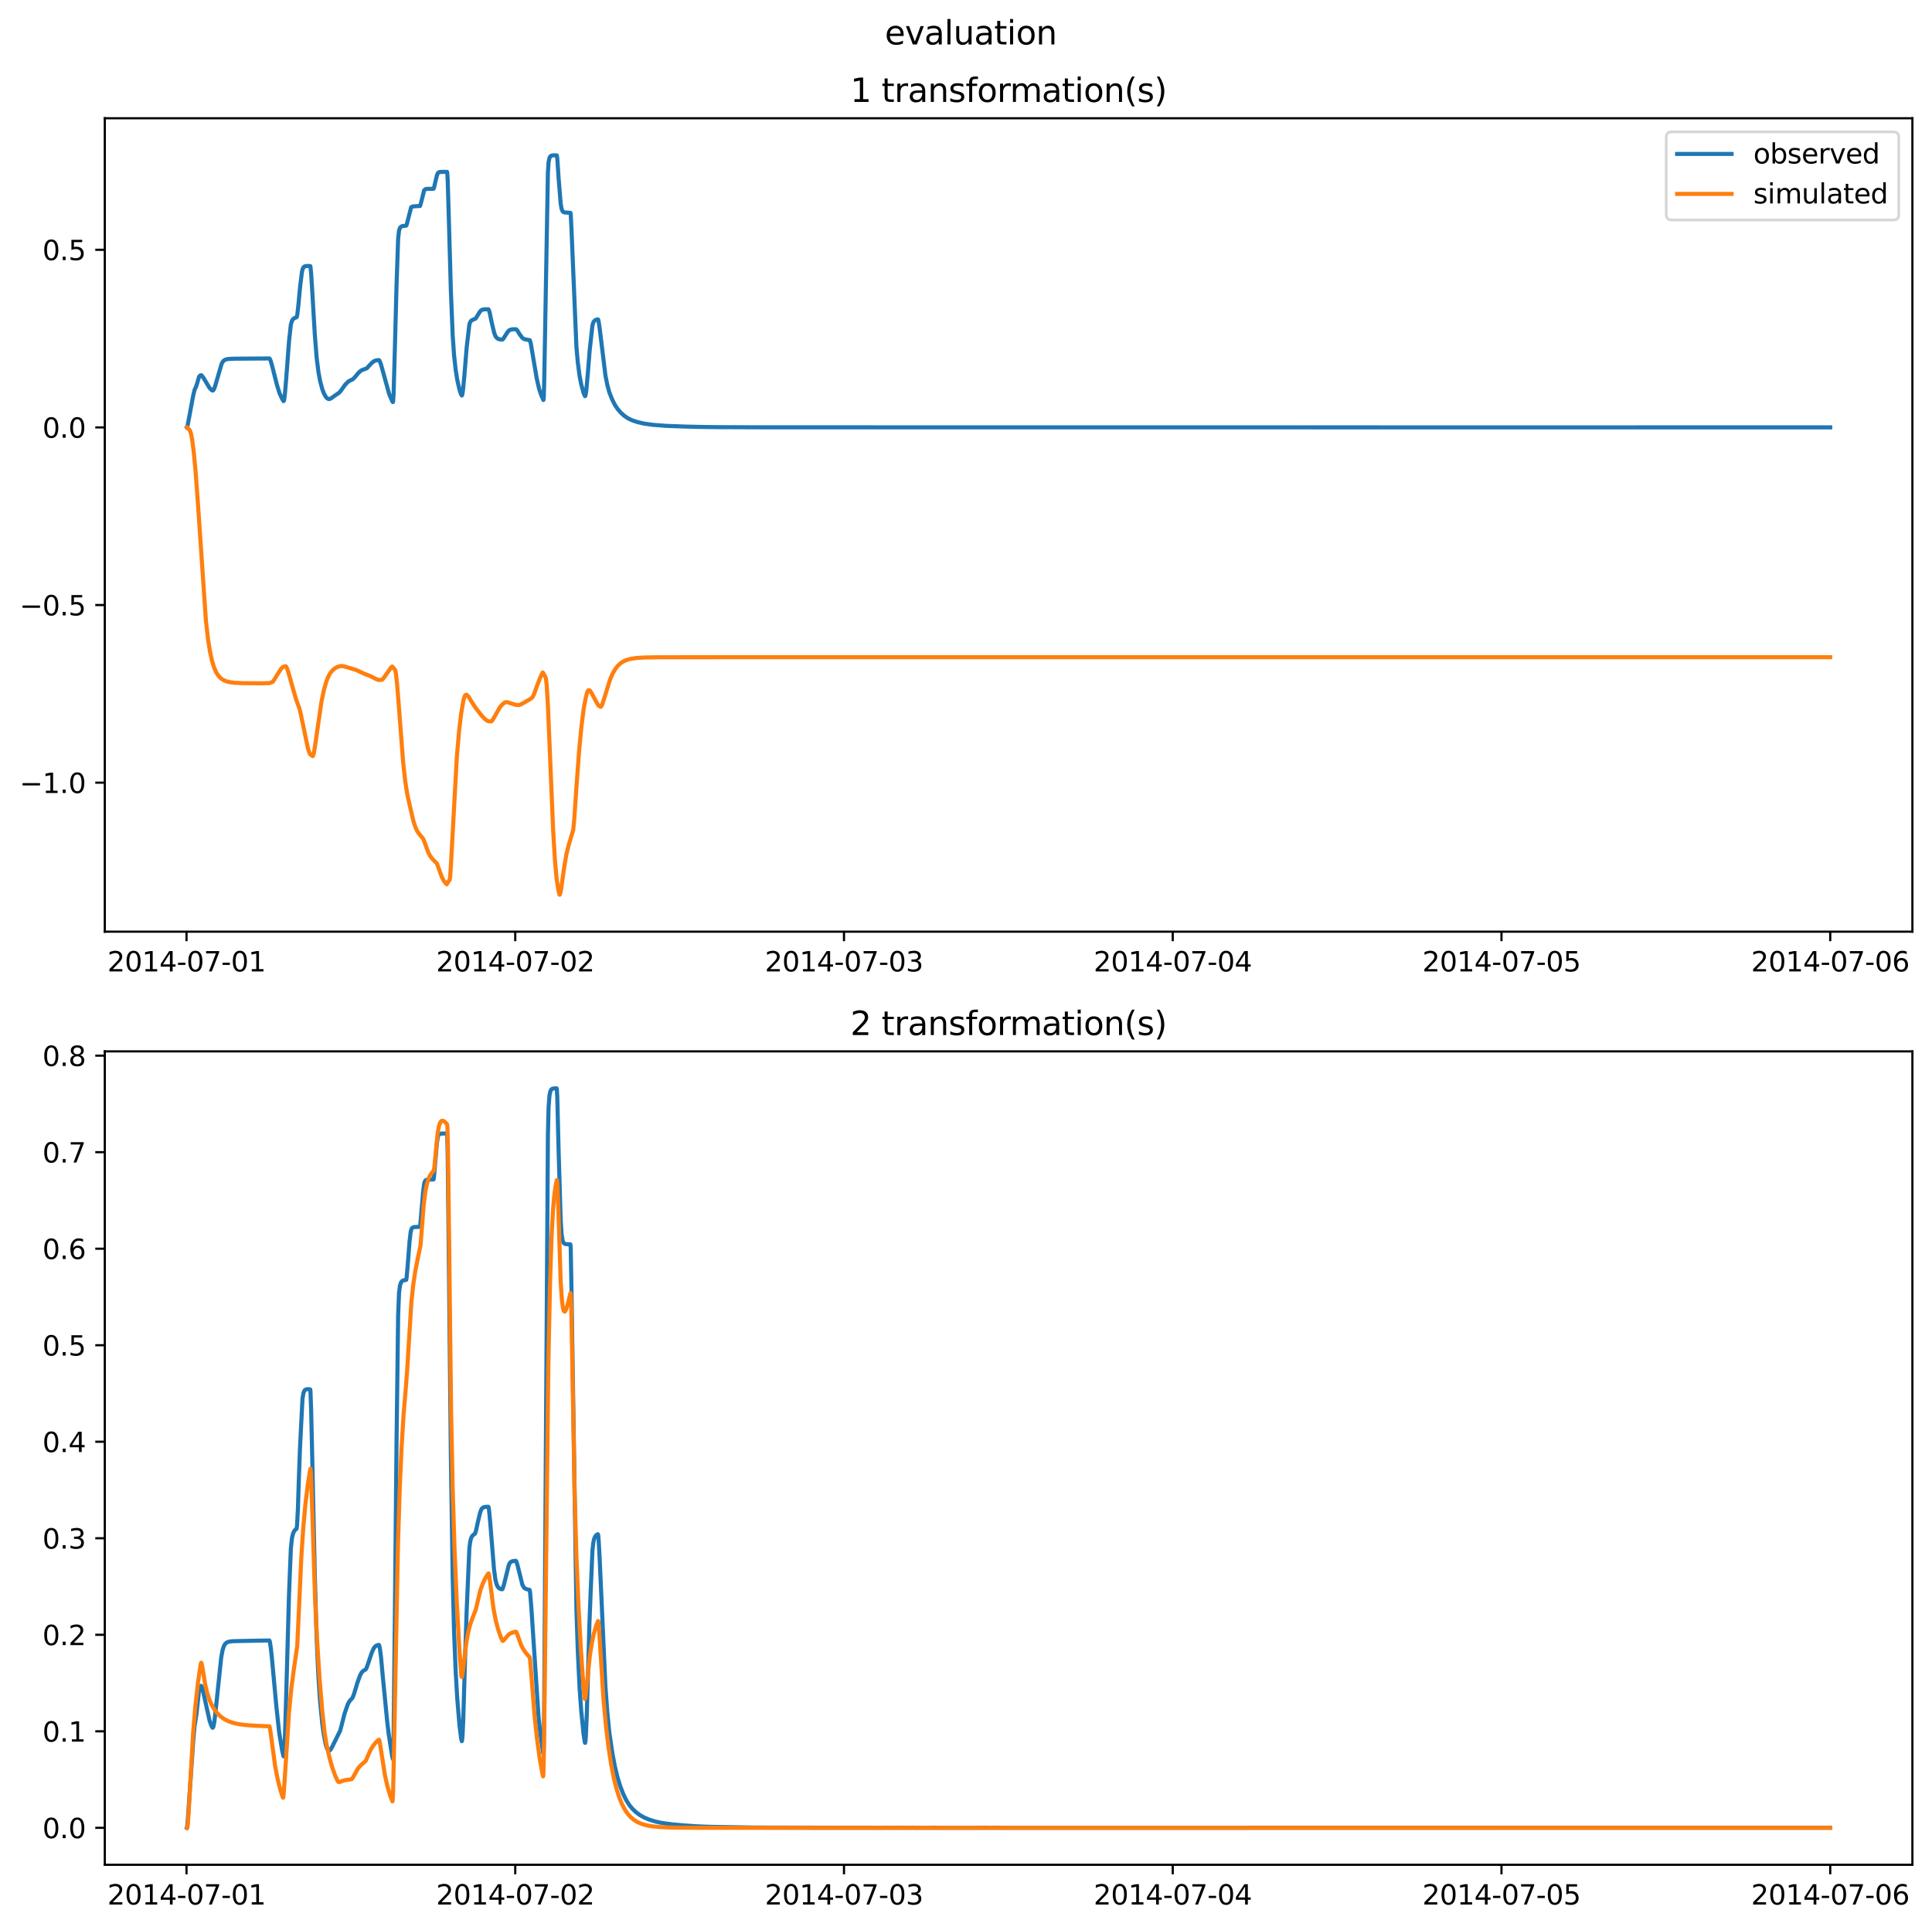 <?xml version="1.0" encoding="utf-8" standalone="no"?>
<!DOCTYPE svg PUBLIC "-//W3C//DTD SVG 1.1//EN"
  "http://www.w3.org/Graphics/SVG/1.1/DTD/svg11.dtd">
<svg xmlns:xlink="http://www.w3.org/1999/xlink" width="709.436pt" height="708.798pt" viewBox="0 0 709.436 708.798" xmlns="http://www.w3.org/2000/svg" version="1.1">
 <defs>
  <style type="text/css">*{stroke-linejoin: round; stroke-linecap: butt}</style>
 </defs>
 <g id="figure_1">
  <g id="patch_1">
   <path d="M 0 708.798 
L 709.436 708.798 
L 709.436 0 
L 0 0 
z
" style="fill: #ffffff"/>
  </g>
  <g id="axes_1">
   <g id="patch_2">
    <path d="M 38.483 342.2 
L 702.236 342.2 
L 702.236 43.44 
L 38.483 43.44 
z
" style="fill: #ffffff"/>
   </g>
   <g id="matplotlib.axis_1">
    <g id="xtick_1">
     <g id="line2d_1">
      <defs>
       <path id="m011ebd936c" d="M 0 0 
L 0 3.5 
" style="stroke: #000000; stroke-width: 0.8"/>
      </defs>
      <g>
       <use xlink:href="#m011ebd936c" x="68.486" y="342.2" style="stroke: #000000; stroke-width: 0.8"/>
      </g>
     </g>
     <g id="text_1">
      <!-- 2014-07-01 -->
      <g transform="translate(39.428 356.798) scale(0.1 -0.1)">
       <defs>
        <path id="DejaVuSans-32" d="M 1228 531 
L 3431 531 
L 3431 0 
L 469 0 
L 469 531 
Q 828 903 1448 1529 
Q 2069 2156 2228 2338 
Q 2531 2678 2651 2914 
Q 2772 3150 2772 3378 
Q 2772 3750 2511 3984 
Q 2250 4219 1831 4219 
Q 1534 4219 1204 4116 
Q 875 4013 500 3803 
L 500 4441 
Q 881 4594 1212 4672 
Q 1544 4750 1819 4750 
Q 2544 4750 2975 4387 
Q 3406 4025 3406 3419 
Q 3406 3131 3298 2873 
Q 3191 2616 2906 2266 
Q 2828 2175 2409 1742 
Q 1991 1309 1228 531 
z
" transform="scale(0.016)"/>
        <path id="DejaVuSans-30" d="M 2034 4250 
Q 1547 4250 1301 3770 
Q 1056 3291 1056 2328 
Q 1056 1369 1301 889 
Q 1547 409 2034 409 
Q 2525 409 2770 889 
Q 3016 1369 3016 2328 
Q 3016 3291 2770 3770 
Q 2525 4250 2034 4250 
z
M 2034 4750 
Q 2819 4750 3233 4129 
Q 3647 3509 3647 2328 
Q 3647 1150 3233 529 
Q 2819 -91 2034 -91 
Q 1250 -91 836 529 
Q 422 1150 422 2328 
Q 422 3509 836 4129 
Q 1250 4750 2034 4750 
z
" transform="scale(0.016)"/>
        <path id="DejaVuSans-31" d="M 794 531 
L 1825 531 
L 1825 4091 
L 703 3866 
L 703 4441 
L 1819 4666 
L 2450 4666 
L 2450 531 
L 3481 531 
L 3481 0 
L 794 0 
L 794 531 
z
" transform="scale(0.016)"/>
        <path id="DejaVuSans-34" d="M 2419 4116 
L 825 1625 
L 2419 1625 
L 2419 4116 
z
M 2253 4666 
L 3047 4666 
L 3047 1625 
L 3713 1625 
L 3713 1100 
L 3047 1100 
L 3047 0 
L 2419 0 
L 2419 1100 
L 313 1100 
L 313 1709 
L 2253 4666 
z
" transform="scale(0.016)"/>
        <path id="DejaVuSans-2d" d="M 313 2009 
L 1997 2009 
L 1997 1497 
L 313 1497 
L 313 2009 
z
" transform="scale(0.016)"/>
        <path id="DejaVuSans-37" d="M 525 4666 
L 3525 4666 
L 3525 4397 
L 1831 0 
L 1172 0 
L 2766 4134 
L 525 4134 
L 525 4666 
z
" transform="scale(0.016)"/>
       </defs>
       <use xlink:href="#DejaVuSans-32"/>
       <use xlink:href="#DejaVuSans-30" x="63.623"/>
       <use xlink:href="#DejaVuSans-31" x="127.246"/>
       <use xlink:href="#DejaVuSans-34" x="190.869"/>
       <use xlink:href="#DejaVuSans-2d" x="254.492"/>
       <use xlink:href="#DejaVuSans-30" x="290.576"/>
       <use xlink:href="#DejaVuSans-37" x="354.199"/>
       <use xlink:href="#DejaVuSans-2d" x="417.822"/>
       <use xlink:href="#DejaVuSans-30" x="453.906"/>
       <use xlink:href="#DejaVuSans-31" x="517.529"/>
      </g>
     </g>
    </g>
    <g id="xtick_2">
     <g id="line2d_2">
      <g>
       <use xlink:href="#m011ebd936c" x="189.202" y="342.2" style="stroke: #000000; stroke-width: 0.8"/>
      </g>
     </g>
     <g id="text_2">
      <!-- 2014-07-02 -->
      <g transform="translate(160.144 356.798) scale(0.1 -0.1)">
       <use xlink:href="#DejaVuSans-32"/>
       <use xlink:href="#DejaVuSans-30" x="63.623"/>
       <use xlink:href="#DejaVuSans-31" x="127.246"/>
       <use xlink:href="#DejaVuSans-34" x="190.869"/>
       <use xlink:href="#DejaVuSans-2d" x="254.492"/>
       <use xlink:href="#DejaVuSans-30" x="290.576"/>
       <use xlink:href="#DejaVuSans-37" x="354.199"/>
       <use xlink:href="#DejaVuSans-2d" x="417.822"/>
       <use xlink:href="#DejaVuSans-30" x="453.906"/>
       <use xlink:href="#DejaVuSans-32" x="517.529"/>
      </g>
     </g>
    </g>
    <g id="xtick_3">
     <g id="line2d_3">
      <g>
       <use xlink:href="#m011ebd936c" x="309.918" y="342.2" style="stroke: #000000; stroke-width: 0.8"/>
      </g>
     </g>
     <g id="text_3">
      <!-- 2014-07-03 -->
      <g transform="translate(280.86 356.798) scale(0.1 -0.1)">
       <defs>
        <path id="DejaVuSans-33" d="M 2597 2516 
Q 3050 2419 3304 2112 
Q 3559 1806 3559 1356 
Q 3559 666 3084 287 
Q 2609 -91 1734 -91 
Q 1441 -91 1130 -33 
Q 819 25 488 141 
L 488 750 
Q 750 597 1062 519 
Q 1375 441 1716 441 
Q 2309 441 2620 675 
Q 2931 909 2931 1356 
Q 2931 1769 2642 2001 
Q 2353 2234 1838 2234 
L 1294 2234 
L 1294 2753 
L 1863 2753 
Q 2328 2753 2575 2939 
Q 2822 3125 2822 3475 
Q 2822 3834 2567 4026 
Q 2313 4219 1838 4219 
Q 1578 4219 1281 4162 
Q 984 4106 628 3988 
L 628 4550 
Q 988 4650 1302 4700 
Q 1616 4750 1894 4750 
Q 2613 4750 3031 4423 
Q 3450 4097 3450 3541 
Q 3450 3153 3228 2886 
Q 3006 2619 2597 2516 
z
" transform="scale(0.016)"/>
       </defs>
       <use xlink:href="#DejaVuSans-32"/>
       <use xlink:href="#DejaVuSans-30" x="63.623"/>
       <use xlink:href="#DejaVuSans-31" x="127.246"/>
       <use xlink:href="#DejaVuSans-34" x="190.869"/>
       <use xlink:href="#DejaVuSans-2d" x="254.492"/>
       <use xlink:href="#DejaVuSans-30" x="290.576"/>
       <use xlink:href="#DejaVuSans-37" x="354.199"/>
       <use xlink:href="#DejaVuSans-2d" x="417.822"/>
       <use xlink:href="#DejaVuSans-30" x="453.906"/>
       <use xlink:href="#DejaVuSans-33" x="517.529"/>
      </g>
     </g>
    </g>
    <g id="xtick_4">
     <g id="line2d_4">
      <g>
       <use xlink:href="#m011ebd936c" x="430.634" y="342.2" style="stroke: #000000; stroke-width: 0.8"/>
      </g>
     </g>
     <g id="text_4">
      <!-- 2014-07-04 -->
      <g transform="translate(401.576 356.798) scale(0.1 -0.1)">
       <use xlink:href="#DejaVuSans-32"/>
       <use xlink:href="#DejaVuSans-30" x="63.623"/>
       <use xlink:href="#DejaVuSans-31" x="127.246"/>
       <use xlink:href="#DejaVuSans-34" x="190.869"/>
       <use xlink:href="#DejaVuSans-2d" x="254.492"/>
       <use xlink:href="#DejaVuSans-30" x="290.576"/>
       <use xlink:href="#DejaVuSans-37" x="354.199"/>
       <use xlink:href="#DejaVuSans-2d" x="417.822"/>
       <use xlink:href="#DejaVuSans-30" x="453.906"/>
       <use xlink:href="#DejaVuSans-34" x="517.529"/>
      </g>
     </g>
    </g>
    <g id="xtick_5">
     <g id="line2d_5">
      <g>
       <use xlink:href="#m011ebd936c" x="551.35" y="342.2" style="stroke: #000000; stroke-width: 0.8"/>
      </g>
     </g>
     <g id="text_5">
      <!-- 2014-07-05 -->
      <g transform="translate(522.292 356.798) scale(0.1 -0.1)">
       <defs>
        <path id="DejaVuSans-35" d="M 691 4666 
L 3169 4666 
L 3169 4134 
L 1269 4134 
L 1269 2991 
Q 1406 3038 1543 3061 
Q 1681 3084 1819 3084 
Q 2600 3084 3056 2656 
Q 3513 2228 3513 1497 
Q 3513 744 3044 326 
Q 2575 -91 1722 -91 
Q 1428 -91 1123 -41 
Q 819 9 494 109 
L 494 744 
Q 775 591 1075 516 
Q 1375 441 1709 441 
Q 2250 441 2565 725 
Q 2881 1009 2881 1497 
Q 2881 1984 2565 2268 
Q 2250 2553 1709 2553 
Q 1456 2553 1204 2497 
Q 953 2441 691 2322 
L 691 4666 
z
" transform="scale(0.016)"/>
       </defs>
       <use xlink:href="#DejaVuSans-32"/>
       <use xlink:href="#DejaVuSans-30" x="63.623"/>
       <use xlink:href="#DejaVuSans-31" x="127.246"/>
       <use xlink:href="#DejaVuSans-34" x="190.869"/>
       <use xlink:href="#DejaVuSans-2d" x="254.492"/>
       <use xlink:href="#DejaVuSans-30" x="290.576"/>
       <use xlink:href="#DejaVuSans-37" x="354.199"/>
       <use xlink:href="#DejaVuSans-2d" x="417.822"/>
       <use xlink:href="#DejaVuSans-30" x="453.906"/>
       <use xlink:href="#DejaVuSans-35" x="517.529"/>
      </g>
     </g>
    </g>
    <g id="xtick_6">
     <g id="line2d_6">
      <g>
       <use xlink:href="#m011ebd936c" x="672.066" y="342.2" style="stroke: #000000; stroke-width: 0.8"/>
      </g>
     </g>
     <g id="text_6">
      <!-- 2014-07-06 -->
      <g transform="translate(643.008 356.798) scale(0.1 -0.1)">
       <defs>
        <path id="DejaVuSans-36" d="M 2113 2584 
Q 1688 2584 1439 2293 
Q 1191 2003 1191 1497 
Q 1191 994 1439 701 
Q 1688 409 2113 409 
Q 2538 409 2786 701 
Q 3034 994 3034 1497 
Q 3034 2003 2786 2293 
Q 2538 2584 2113 2584 
z
M 3366 4563 
L 3366 3988 
Q 3128 4100 2886 4159 
Q 2644 4219 2406 4219 
Q 1781 4219 1451 3797 
Q 1122 3375 1075 2522 
Q 1259 2794 1537 2939 
Q 1816 3084 2150 3084 
Q 2853 3084 3261 2657 
Q 3669 2231 3669 1497 
Q 3669 778 3244 343 
Q 2819 -91 2113 -91 
Q 1303 -91 875 529 
Q 447 1150 447 2328 
Q 447 3434 972 4092 
Q 1497 4750 2381 4750 
Q 2619 4750 2861 4703 
Q 3103 4656 3366 4563 
z
" transform="scale(0.016)"/>
       </defs>
       <use xlink:href="#DejaVuSans-32"/>
       <use xlink:href="#DejaVuSans-30" x="63.623"/>
       <use xlink:href="#DejaVuSans-31" x="127.246"/>
       <use xlink:href="#DejaVuSans-34" x="190.869"/>
       <use xlink:href="#DejaVuSans-2d" x="254.492"/>
       <use xlink:href="#DejaVuSans-30" x="290.576"/>
       <use xlink:href="#DejaVuSans-37" x="354.199"/>
       <use xlink:href="#DejaVuSans-2d" x="417.822"/>
       <use xlink:href="#DejaVuSans-30" x="453.906"/>
       <use xlink:href="#DejaVuSans-36" x="517.529"/>
      </g>
     </g>
    </g>
   </g>
   <g id="matplotlib.axis_2">
    <g id="ytick_1">
     <g id="line2d_7">
      <defs>
       <path id="m3e6a4c6fbb" d="M 0 0 
L -3.5 0 
" style="stroke: #000000; stroke-width: 0.8"/>
      </defs>
      <g>
       <use xlink:href="#m3e6a4c6fbb" x="38.483" y="287.467" style="stroke: #000000; stroke-width: 0.8"/>
      </g>
     </g>
     <g id="text_7">
      <!-- −1.0 -->
      <g transform="translate(7.2 291.266) scale(0.1 -0.1)">
       <defs>
        <path id="DejaVuSans-2212" d="M 678 2272 
L 4684 2272 
L 4684 1741 
L 678 1741 
L 678 2272 
z
" transform="scale(0.016)"/>
        <path id="DejaVuSans-2e" d="M 684 794 
L 1344 794 
L 1344 0 
L 684 0 
L 684 794 
z
" transform="scale(0.016)"/>
       </defs>
       <use xlink:href="#DejaVuSans-2212"/>
       <use xlink:href="#DejaVuSans-31" x="83.789"/>
       <use xlink:href="#DejaVuSans-2e" x="147.412"/>
       <use xlink:href="#DejaVuSans-30" x="179.199"/>
      </g>
     </g>
    </g>
    <g id="ytick_2">
     <g id="line2d_8">
      <g>
       <use xlink:href="#m3e6a4c6fbb" x="38.483" y="222.226" style="stroke: #000000; stroke-width: 0.8"/>
      </g>
     </g>
     <g id="text_8">
      <!-- −0.5 -->
      <g transform="translate(7.2 226.025) scale(0.1 -0.1)">
       <use xlink:href="#DejaVuSans-2212"/>
       <use xlink:href="#DejaVuSans-30" x="83.789"/>
       <use xlink:href="#DejaVuSans-2e" x="147.412"/>
       <use xlink:href="#DejaVuSans-35" x="179.199"/>
      </g>
     </g>
    </g>
    <g id="ytick_3">
     <g id="line2d_9">
      <g>
       <use xlink:href="#m3e6a4c6fbb" x="38.483" y="156.985" style="stroke: #000000; stroke-width: 0.8"/>
      </g>
     </g>
     <g id="text_9">
      <!-- 0.0 -->
      <g transform="translate(15.58 160.784) scale(0.1 -0.1)">
       <use xlink:href="#DejaVuSans-30"/>
       <use xlink:href="#DejaVuSans-2e" x="63.623"/>
       <use xlink:href="#DejaVuSans-30" x="95.41"/>
      </g>
     </g>
    </g>
    <g id="ytick_4">
     <g id="line2d_10">
      <g>
       <use xlink:href="#m3e6a4c6fbb" x="38.483" y="91.744" style="stroke: #000000; stroke-width: 0.8"/>
      </g>
     </g>
     <g id="text_10">
      <!-- 0.5 -->
      <g transform="translate(15.58 95.543) scale(0.1 -0.1)">
       <use xlink:href="#DejaVuSans-30"/>
       <use xlink:href="#DejaVuSans-2e" x="63.623"/>
       <use xlink:href="#DejaVuSans-35" x="95.41"/>
      </g>
     </g>
    </g>
   </g>
   <g id="line2d_11">
    <path d="M 68.653 156.985 
L 68.737 156.937 
L 68.989 155.736 
L 69.408 153.531 
L 70.917 145.419 
L 71.42 143.273 
L 71.839 142.342 
L 72.174 141.51 
L 73.096 138.359 
L 73.432 137.966 
L 73.851 137.787 
L 74.102 137.939 
L 74.689 138.729 
L 76.953 142.489 
L 77.623 143.204 
L 78.042 143.456 
L 78.294 143.372 
L 78.629 142.838 
L 79.048 141.623 
L 81.396 133.571 
L 81.899 132.73 
L 82.402 132.273 
L 82.988 132.003 
L 83.994 131.828 
L 86.174 131.743 
L 98.916 131.659 
L 99.084 131.817 
L 99.419 132.594 
L 99.922 134.367 
L 101.683 141.335 
L 102.605 144.313 
L 103.695 146.686 
L 104.114 147.321 
L 104.198 147.282 
L 104.365 146.751 
L 104.617 144.766 
L 105.12 138.77 
L 106.126 125.417 
L 106.796 119.249 
L 107.215 117.807 
L 107.635 117.181 
L 108.054 116.859 
L 108.724 116.606 
L 108.976 116.444 
L 109.144 115.746 
L 109.563 112.15 
L 110.233 105.003 
L 110.904 99.694 
L 111.239 98.53 
L 111.659 97.974 
L 112.161 97.753 
L 113.084 97.68 
L 113.922 97.728 
L 114.006 97.985 
L 114.257 100.57 
L 114.593 105.925 
L 115.599 122.83 
L 116.269 131.337 
L 116.94 136.683 
L 117.527 139.87 
L 118.365 143 
L 118.952 144.504 
L 119.622 145.734 
L 120.125 146.301 
L 120.628 146.554 
L 121.048 146.54 
L 121.634 146.272 
L 122.976 145.282 
L 124.065 144.565 
L 124.568 144.207 
L 125.323 143.309 
L 126.664 141.387 
L 127.838 140.181 
L 128.592 139.748 
L 129.598 139.282 
L 130.269 138.568 
L 131.694 136.873 
L 132.532 136.141 
L 133.287 135.792 
L 134.712 135.266 
L 135.383 134.509 
L 136.556 133.259 
L 137.311 132.666 
L 138.065 132.377 
L 139.071 132.252 
L 139.239 132.307 
L 139.49 132.731 
L 139.993 134.189 
L 142.927 144.815 
L 144.101 147.518 
L 144.269 147.689 
L 144.352 147.42 
L 144.52 144.99 
L 145.023 127.062 
L 145.61 104.806 
L 145.945 95.012 
L 146.197 87.682 
L 146.532 84.654 
L 146.867 83.701 
L 147.287 83.24 
L 147.789 83.032 
L 148.712 82.939 
L 149.215 82.828 
L 149.466 82.031 
L 150.975 76.146 
L 151.394 75.872 
L 152.065 75.774 
L 154.244 75.651 
L 154.496 74.864 
L 155.753 69.901 
L 156.173 69.496 
L 156.759 69.371 
L 158.855 69.344 
L 159.19 69.331 
L 159.358 69.012 
L 159.777 67.169 
L 160.448 64.382 
L 160.783 63.58 
L 161.119 63.278 
L 161.622 63.156 
L 163.13 63.122 
L 164.136 63.123 
L 164.22 63.256 
L 164.388 65.984 
L 164.723 77.068 
L 165.562 106.816 
L 166.232 123.245 
L 166.735 130.493 
L 167.322 135.828 
L 167.909 139.55 
L 168.747 143.214 
L 169.334 144.923 
L 169.585 145.274 
L 169.753 144.94 
L 170.005 143.307 
L 170.508 138.13 
L 171.346 127.764 
L 172.352 119.172 
L 172.687 118.239 
L 173.106 117.72 
L 173.693 117.409 
L 174.615 117.039 
L 175.118 116.267 
L 176.04 114.746 
L 176.627 114.023 
L 177.13 113.751 
L 177.885 113.619 
L 179.31 113.581 
L 179.477 113.749 
L 179.813 114.831 
L 180.483 118.118 
L 181.489 122.341 
L 181.992 123.583 
L 182.579 124.268 
L 183.166 124.563 
L 184.088 124.727 
L 184.507 124.707 
L 184.843 124.386 
L 185.346 123.588 
L 186.352 122.006 
L 186.938 121.354 
L 187.525 121.059 
L 188.363 120.927 
L 189.537 120.938 
L 189.956 121.371 
L 190.795 122.74 
L 191.801 124.102 
L 192.387 124.497 
L 193.142 124.694 
L 194.567 124.954 
L 194.902 126.157 
L 195.405 129.084 
L 197.082 139 
L 198.004 142.974 
L 198.591 144.737 
L 199.513 146.917 
L 199.597 146.762 
L 199.681 145.837 
L 199.848 139.523 
L 201.19 63.381 
L 201.441 59.565 
L 201.776 57.961 
L 202.112 57.395 
L 202.531 57.14 
L 203.285 57.035 
L 204.459 57.074 
L 204.627 58.102 
L 205.13 65.558 
L 205.884 74.79 
L 206.219 76.702 
L 206.555 77.543 
L 206.89 77.881 
L 207.393 78.041 
L 208.483 78.098 
L 209.489 78.183 
L 209.573 78.702 
L 209.824 83.564 
L 211.668 127.49 
L 212.171 133.104 
L 212.842 138.203 
L 213.429 141.184 
L 214.267 144.269 
L 214.77 145.466 
L 214.854 145.504 
L 215.022 145.15 
L 215.273 143.551 
L 215.86 137.077 
L 216.531 128.671 
L 217.537 119.552 
L 217.872 118.417 
L 218.291 117.799 
L 218.794 117.474 
L 219.465 117.298 
L 219.632 117.361 
L 219.8 117.948 
L 220.219 120.739 
L 222.315 137.899 
L 222.986 141.261 
L 223.74 144.075 
L 224.83 146.824 
L 225.836 148.787 
L 226.842 150.278 
L 228.015 151.63 
L 229.273 152.748 
L 230.698 153.698 
L 232.123 154.372 
L 234.135 155.044 
L 236.482 155.578 
L 239.584 156.022 
L 244.53 156.408 
L 251.656 156.676 
L 253.584 156.717 
L 256.266 156.784 
L 259.871 156.842 
L 264.649 156.889 
L 279.403 156.946 
L 505.494 156.964 
L 506.92 156.973 
L 672.066 156.965 
L 672.066 156.965 
" clip-path="url(#p702337bd76)" style="fill: none; stroke: #1f77b4; stroke-width: 1.5; stroke-linecap: square"/>
   </g>
   <g id="line2d_12">
    <path d="M 68.653 156.985 
L 69.576 157.866 
L 69.827 158.295 
L 70.162 159.397 
L 70.582 161.616 
L 71.168 166.211 
L 71.839 173.408 
L 72.761 186.106 
L 75.611 227.964 
L 76.366 234.596 
L 77.12 239.388 
L 77.875 242.806 
L 78.629 245.223 
L 79.384 246.925 
L 80.138 248.12 
L 80.977 249.036 
L 81.899 249.705 
L 82.988 250.202 
L 84.33 250.553 
L 86.174 250.789 
L 89.192 250.923 
L 96.737 250.969 
L 99 250.875 
L 100.09 250.452 
L 100.593 249.827 
L 101.767 247.869 
L 103.108 245.79 
L 103.862 244.96 
L 104.868 244.69 
L 105.12 244.931 
L 105.455 245.613 
L 106.042 247.464 
L 108.641 256.64 
L 109.982 260.345 
L 110.485 262.463 
L 113.084 274.934 
L 113.754 276.887 
L 114.006 277.151 
L 114.844 277.724 
L 115.012 277.478 
L 115.263 276.539 
L 115.766 273.422 
L 118.03 257.782 
L 118.952 253.403 
L 119.79 250.44 
L 120.545 248.505 
L 121.299 247.172 
L 122.137 246.158 
L 123.059 245.41 
L 124.065 244.892 
L 125.239 244.606 
L 126.077 244.695 
L 128.005 245.229 
L 130.856 246.108 
L 133.79 247.471 
L 135.802 248.249 
L 138.568 249.617 
L 139.239 249.748 
L 140.245 249.663 
L 140.664 249.3 
L 141.418 248.277 
L 143.514 245.274 
L 144.017 244.798 
L 144.604 245.485 
L 145.107 246.101 
L 145.358 247.267 
L 145.778 250.819 
L 146.448 259.195 
L 148.041 280.029 
L 148.795 286.88 
L 149.55 291.734 
L 150.472 295.861 
L 151.813 301.624 
L 152.568 303.905 
L 153.238 305.323 
L 153.909 306.29 
L 155.418 308.081 
L 156.005 309.651 
L 157.262 313.072 
L 158.017 314.497 
L 158.771 315.454 
L 160.448 317.173 
L 161.035 318.784 
L 162.208 322.056 
L 162.963 323.518 
L 163.717 324.487 
L 164.053 324.809 
L 164.22 324.501 
L 164.723 323.658 
L 165.142 323.164 
L 165.31 321.808 
L 165.645 316.551 
L 167.741 278.204 
L 168.579 268.47 
L 169.334 262.112 
L 170.172 257.224 
L 170.591 255.796 
L 170.927 255.283 
L 171.262 255.173 
L 171.597 255.346 
L 172.1 255.942 
L 173.19 257.753 
L 174.531 259.831 
L 176.963 262.959 
L 178.052 264.094 
L 179.058 264.818 
L 179.394 264.921 
L 180.4 264.972 
L 180.735 264.662 
L 181.322 263.726 
L 183.585 259.728 
L 184.423 258.741 
L 185.346 258.028 
L 185.849 257.886 
L 186.519 257.955 
L 187.777 258.38 
L 189.453 258.898 
L 190.627 258.972 
L 191.298 258.703 
L 194.735 256.747 
L 195.573 256.043 
L 196.076 254.998 
L 197.166 251.977 
L 198.423 248.726 
L 199.261 246.988 
L 199.345 247.003 
L 199.932 248.092 
L 200.351 248.741 
L 200.519 249.572 
L 200.77 252.034 
L 201.19 258.991 
L 201.86 274.933 
L 203.118 305.075 
L 203.788 316.127 
L 204.375 322.678 
L 205.046 327.003 
L 205.465 328.62 
L 205.549 328.612 
L 205.716 328.242 
L 206.052 326.546 
L 207.142 318.709 
L 207.98 313.801 
L 208.734 310.715 
L 210.495 304.786 
L 210.83 301.433 
L 211.668 289.114 
L 212.674 275.444 
L 213.513 266.739 
L 214.351 260.188 
L 215.022 256.622 
L 215.608 254.262 
L 215.944 253.631 
L 216.195 253.478 
L 216.447 253.535 
L 216.782 253.854 
L 217.369 254.823 
L 219.632 259.008 
L 220.554 259.617 
L 220.806 259.409 
L 221.141 258.746 
L 221.728 256.979 
L 223.991 249.65 
L 224.997 247.338 
L 225.92 245.747 
L 226.842 244.563 
L 227.848 243.625 
L 228.937 242.914 
L 230.195 242.368 
L 231.704 241.963 
L 233.716 241.67 
L 236.65 241.489 
L 242.267 241.404 
L 268.925 241.391 
L 672.066 241.391 
L 672.066 241.391 
" clip-path="url(#p702337bd76)" style="fill: none; stroke: #ff7f0e; stroke-width: 1.5; stroke-linecap: square"/>
   </g>
   <g id="patch_3">
    <path d="M 38.483 342.2 
L 38.483 43.44 
" style="fill: none; stroke: #000000; stroke-width: 0.8; stroke-linejoin: miter; stroke-linecap: square"/>
   </g>
   <g id="patch_4">
    <path d="M 702.236 342.2 
L 702.236 43.44 
" style="fill: none; stroke: #000000; stroke-width: 0.8; stroke-linejoin: miter; stroke-linecap: square"/>
   </g>
   <g id="patch_5">
    <path d="M 38.483 342.2 
L 702.236 342.2 
" style="fill: none; stroke: #000000; stroke-width: 0.8; stroke-linejoin: miter; stroke-linecap: square"/>
   </g>
   <g id="patch_6">
    <path d="M 38.483 43.44 
L 702.236 43.44 
" style="fill: none; stroke: #000000; stroke-width: 0.8; stroke-linejoin: miter; stroke-linecap: square"/>
   </g>
   <g id="text_11">
    <!-- 1 transformation(s) -->
    <g transform="translate(312.245 37.44) scale(0.12 -0.12)">
     <defs>
      <path id="DejaVuSans-20" transform="scale(0.016)"/>
      <path id="DejaVuSans-74" d="M 1172 4494 
L 1172 3500 
L 2356 3500 
L 2356 3053 
L 1172 3053 
L 1172 1153 
Q 1172 725 1289 603 
Q 1406 481 1766 481 
L 2356 481 
L 2356 0 
L 1766 0 
Q 1100 0 847 248 
Q 594 497 594 1153 
L 594 3053 
L 172 3053 
L 172 3500 
L 594 3500 
L 594 4494 
L 1172 4494 
z
" transform="scale(0.016)"/>
      <path id="DejaVuSans-72" d="M 2631 2963 
Q 2534 3019 2420 3045 
Q 2306 3072 2169 3072 
Q 1681 3072 1420 2755 
Q 1159 2438 1159 1844 
L 1159 0 
L 581 0 
L 581 3500 
L 1159 3500 
L 1159 2956 
Q 1341 3275 1631 3429 
Q 1922 3584 2338 3584 
Q 2397 3584 2469 3576 
Q 2541 3569 2628 3553 
L 2631 2963 
z
" transform="scale(0.016)"/>
      <path id="DejaVuSans-61" d="M 2194 1759 
Q 1497 1759 1228 1600 
Q 959 1441 959 1056 
Q 959 750 1161 570 
Q 1363 391 1709 391 
Q 2188 391 2477 730 
Q 2766 1069 2766 1631 
L 2766 1759 
L 2194 1759 
z
M 3341 1997 
L 3341 0 
L 2766 0 
L 2766 531 
Q 2569 213 2275 61 
Q 1981 -91 1556 -91 
Q 1019 -91 701 211 
Q 384 513 384 1019 
Q 384 1609 779 1909 
Q 1175 2209 1959 2209 
L 2766 2209 
L 2766 2266 
Q 2766 2663 2505 2880 
Q 2244 3097 1772 3097 
Q 1472 3097 1187 3025 
Q 903 2953 641 2809 
L 641 3341 
Q 956 3463 1253 3523 
Q 1550 3584 1831 3584 
Q 2591 3584 2966 3190 
Q 3341 2797 3341 1997 
z
" transform="scale(0.016)"/>
      <path id="DejaVuSans-6e" d="M 3513 2113 
L 3513 0 
L 2938 0 
L 2938 2094 
Q 2938 2591 2744 2837 
Q 2550 3084 2163 3084 
Q 1697 3084 1428 2787 
Q 1159 2491 1159 1978 
L 1159 0 
L 581 0 
L 581 3500 
L 1159 3500 
L 1159 2956 
Q 1366 3272 1645 3428 
Q 1925 3584 2291 3584 
Q 2894 3584 3203 3211 
Q 3513 2838 3513 2113 
z
" transform="scale(0.016)"/>
      <path id="DejaVuSans-73" d="M 2834 3397 
L 2834 2853 
Q 2591 2978 2328 3040 
Q 2066 3103 1784 3103 
Q 1356 3103 1142 2972 
Q 928 2841 928 2578 
Q 928 2378 1081 2264 
Q 1234 2150 1697 2047 
L 1894 2003 
Q 2506 1872 2764 1633 
Q 3022 1394 3022 966 
Q 3022 478 2636 193 
Q 2250 -91 1575 -91 
Q 1294 -91 989 -36 
Q 684 19 347 128 
L 347 722 
Q 666 556 975 473 
Q 1284 391 1588 391 
Q 1994 391 2212 530 
Q 2431 669 2431 922 
Q 2431 1156 2273 1281 
Q 2116 1406 1581 1522 
L 1381 1569 
Q 847 1681 609 1914 
Q 372 2147 372 2553 
Q 372 3047 722 3315 
Q 1072 3584 1716 3584 
Q 2034 3584 2315 3537 
Q 2597 3491 2834 3397 
z
" transform="scale(0.016)"/>
      <path id="DejaVuSans-66" d="M 2375 4863 
L 2375 4384 
L 1825 4384 
Q 1516 4384 1395 4259 
Q 1275 4134 1275 3809 
L 1275 3500 
L 2222 3500 
L 2222 3053 
L 1275 3053 
L 1275 0 
L 697 0 
L 697 3053 
L 147 3053 
L 147 3500 
L 697 3500 
L 697 3744 
Q 697 4328 969 4595 
Q 1241 4863 1831 4863 
L 2375 4863 
z
" transform="scale(0.016)"/>
      <path id="DejaVuSans-6f" d="M 1959 3097 
Q 1497 3097 1228 2736 
Q 959 2375 959 1747 
Q 959 1119 1226 758 
Q 1494 397 1959 397 
Q 2419 397 2687 759 
Q 2956 1122 2956 1747 
Q 2956 2369 2687 2733 
Q 2419 3097 1959 3097 
z
M 1959 3584 
Q 2709 3584 3137 3096 
Q 3566 2609 3566 1747 
Q 3566 888 3137 398 
Q 2709 -91 1959 -91 
Q 1206 -91 779 398 
Q 353 888 353 1747 
Q 353 2609 779 3096 
Q 1206 3584 1959 3584 
z
" transform="scale(0.016)"/>
      <path id="DejaVuSans-6d" d="M 3328 2828 
Q 3544 3216 3844 3400 
Q 4144 3584 4550 3584 
Q 5097 3584 5394 3201 
Q 5691 2819 5691 2113 
L 5691 0 
L 5113 0 
L 5113 2094 
Q 5113 2597 4934 2840 
Q 4756 3084 4391 3084 
Q 3944 3084 3684 2787 
Q 3425 2491 3425 1978 
L 3425 0 
L 2847 0 
L 2847 2094 
Q 2847 2600 2669 2842 
Q 2491 3084 2119 3084 
Q 1678 3084 1418 2786 
Q 1159 2488 1159 1978 
L 1159 0 
L 581 0 
L 581 3500 
L 1159 3500 
L 1159 2956 
Q 1356 3278 1631 3431 
Q 1906 3584 2284 3584 
Q 2666 3584 2933 3390 
Q 3200 3197 3328 2828 
z
" transform="scale(0.016)"/>
      <path id="DejaVuSans-69" d="M 603 3500 
L 1178 3500 
L 1178 0 
L 603 0 
L 603 3500 
z
M 603 4863 
L 1178 4863 
L 1178 4134 
L 603 4134 
L 603 4863 
z
" transform="scale(0.016)"/>
      <path id="DejaVuSans-28" d="M 1984 4856 
Q 1566 4138 1362 3434 
Q 1159 2731 1159 2009 
Q 1159 1288 1364 580 
Q 1569 -128 1984 -844 
L 1484 -844 
Q 1016 -109 783 600 
Q 550 1309 550 2009 
Q 550 2706 781 3412 
Q 1013 4119 1484 4856 
L 1984 4856 
z
" transform="scale(0.016)"/>
      <path id="DejaVuSans-29" d="M 513 4856 
L 1013 4856 
Q 1481 4119 1714 3412 
Q 1947 2706 1947 2009 
Q 1947 1309 1714 600 
Q 1481 -109 1013 -844 
L 513 -844 
Q 928 -128 1133 580 
Q 1338 1288 1338 2009 
Q 1338 2731 1133 3434 
Q 928 4138 513 4856 
z
" transform="scale(0.016)"/>
     </defs>
     <use xlink:href="#DejaVuSans-31"/>
     <use xlink:href="#DejaVuSans-20" x="63.623"/>
     <use xlink:href="#DejaVuSans-74" x="95.41"/>
     <use xlink:href="#DejaVuSans-72" x="134.619"/>
     <use xlink:href="#DejaVuSans-61" x="175.732"/>
     <use xlink:href="#DejaVuSans-6e" x="237.012"/>
     <use xlink:href="#DejaVuSans-73" x="300.391"/>
     <use xlink:href="#DejaVuSans-66" x="352.49"/>
     <use xlink:href="#DejaVuSans-6f" x="387.695"/>
     <use xlink:href="#DejaVuSans-72" x="448.877"/>
     <use xlink:href="#DejaVuSans-6d" x="488.24"/>
     <use xlink:href="#DejaVuSans-61" x="585.652"/>
     <use xlink:href="#DejaVuSans-74" x="646.932"/>
     <use xlink:href="#DejaVuSans-69" x="686.141"/>
     <use xlink:href="#DejaVuSans-6f" x="713.924"/>
     <use xlink:href="#DejaVuSans-6e" x="775.105"/>
     <use xlink:href="#DejaVuSans-28" x="838.484"/>
     <use xlink:href="#DejaVuSans-73" x="877.498"/>
     <use xlink:href="#DejaVuSans-29" x="929.598"/>
    </g>
   </g>
   <g id="legend_1">
    <g id="patch_7">
     <path d="M 613.843 80.796 
L 695.236 80.796 
Q 697.236 80.796 697.236 78.796 
L 697.236 50.44 
Q 697.236 48.44 695.236 48.44 
L 613.843 48.44 
Q 611.843 48.44 611.843 50.44 
L 611.843 78.796 
Q 611.843 80.796 613.843 80.796 
z
" style="fill: #ffffff; opacity: 0.8; stroke: #cccccc; stroke-linejoin: miter"/>
    </g>
    <g id="line2d_13">
     <path d="M 615.843 56.538 
L 625.843 56.538 
L 635.843 56.538 
" style="fill: none; stroke: #1f77b4; stroke-width: 1.5; stroke-linecap: square"/>
    </g>
    <g id="text_12">
     <!-- observed -->
     <g transform="translate(643.843 60.038) scale(0.1 -0.1)">
      <defs>
       <path id="DejaVuSans-62" d="M 3116 1747 
Q 3116 2381 2855 2742 
Q 2594 3103 2138 3103 
Q 1681 3103 1420 2742 
Q 1159 2381 1159 1747 
Q 1159 1113 1420 752 
Q 1681 391 2138 391 
Q 2594 391 2855 752 
Q 3116 1113 3116 1747 
z
M 1159 2969 
Q 1341 3281 1617 3432 
Q 1894 3584 2278 3584 
Q 2916 3584 3314 3078 
Q 3713 2572 3713 1747 
Q 3713 922 3314 415 
Q 2916 -91 2278 -91 
Q 1894 -91 1617 61 
Q 1341 213 1159 525 
L 1159 0 
L 581 0 
L 581 4863 
L 1159 4863 
L 1159 2969 
z
" transform="scale(0.016)"/>
       <path id="DejaVuSans-65" d="M 3597 1894 
L 3597 1613 
L 953 1613 
Q 991 1019 1311 708 
Q 1631 397 2203 397 
Q 2534 397 2845 478 
Q 3156 559 3463 722 
L 3463 178 
Q 3153 47 2828 -22 
Q 2503 -91 2169 -91 
Q 1331 -91 842 396 
Q 353 884 353 1716 
Q 353 2575 817 3079 
Q 1281 3584 2069 3584 
Q 2775 3584 3186 3129 
Q 3597 2675 3597 1894 
z
M 3022 2063 
Q 3016 2534 2758 2815 
Q 2500 3097 2075 3097 
Q 1594 3097 1305 2825 
Q 1016 2553 972 2059 
L 3022 2063 
z
" transform="scale(0.016)"/>
       <path id="DejaVuSans-76" d="M 191 3500 
L 800 3500 
L 1894 563 
L 2988 3500 
L 3597 3500 
L 2284 0 
L 1503 0 
L 191 3500 
z
" transform="scale(0.016)"/>
       <path id="DejaVuSans-64" d="M 2906 2969 
L 2906 4863 
L 3481 4863 
L 3481 0 
L 2906 0 
L 2906 525 
Q 2725 213 2448 61 
Q 2172 -91 1784 -91 
Q 1150 -91 751 415 
Q 353 922 353 1747 
Q 353 2572 751 3078 
Q 1150 3584 1784 3584 
Q 2172 3584 2448 3432 
Q 2725 3281 2906 2969 
z
M 947 1747 
Q 947 1113 1208 752 
Q 1469 391 1925 391 
Q 2381 391 2643 752 
Q 2906 1113 2906 1747 
Q 2906 2381 2643 2742 
Q 2381 3103 1925 3103 
Q 1469 3103 1208 2742 
Q 947 2381 947 1747 
z
" transform="scale(0.016)"/>
      </defs>
      <use xlink:href="#DejaVuSans-6f"/>
      <use xlink:href="#DejaVuSans-62" x="61.182"/>
      <use xlink:href="#DejaVuSans-73" x="124.658"/>
      <use xlink:href="#DejaVuSans-65" x="176.758"/>
      <use xlink:href="#DejaVuSans-72" x="238.281"/>
      <use xlink:href="#DejaVuSans-76" x="279.395"/>
      <use xlink:href="#DejaVuSans-65" x="338.574"/>
      <use xlink:href="#DejaVuSans-64" x="400.098"/>
     </g>
    </g>
    <g id="line2d_14">
     <path d="M 615.843 71.217 
L 625.843 71.217 
L 635.843 71.217 
" style="fill: none; stroke: #ff7f0e; stroke-width: 1.5; stroke-linecap: square"/>
    </g>
    <g id="text_13">
     <!-- simulated -->
     <g transform="translate(643.843 74.717) scale(0.1 -0.1)">
      <defs>
       <path id="DejaVuSans-75" d="M 544 1381 
L 544 3500 
L 1119 3500 
L 1119 1403 
Q 1119 906 1312 657 
Q 1506 409 1894 409 
Q 2359 409 2629 706 
Q 2900 1003 2900 1516 
L 2900 3500 
L 3475 3500 
L 3475 0 
L 2900 0 
L 2900 538 
Q 2691 219 2414 64 
Q 2138 -91 1772 -91 
Q 1169 -91 856 284 
Q 544 659 544 1381 
z
M 1991 3584 
L 1991 3584 
z
" transform="scale(0.016)"/>
       <path id="DejaVuSans-6c" d="M 603 4863 
L 1178 4863 
L 1178 0 
L 603 0 
L 603 4863 
z
" transform="scale(0.016)"/>
      </defs>
      <use xlink:href="#DejaVuSans-73"/>
      <use xlink:href="#DejaVuSans-69" x="52.1"/>
      <use xlink:href="#DejaVuSans-6d" x="79.883"/>
      <use xlink:href="#DejaVuSans-75" x="177.295"/>
      <use xlink:href="#DejaVuSans-6c" x="240.674"/>
      <use xlink:href="#DejaVuSans-61" x="268.457"/>
      <use xlink:href="#DejaVuSans-74" x="329.736"/>
      <use xlink:href="#DejaVuSans-65" x="368.945"/>
      <use xlink:href="#DejaVuSans-64" x="430.469"/>
     </g>
    </g>
   </g>
  </g>
  <g id="axes_2">
   <g id="patch_8">
    <path d="M 38.483 684.92 
L 702.236 684.92 
L 702.236 386.16 
L 38.483 386.16 
z
" style="fill: #ffffff"/>
   </g>
   <g id="matplotlib.axis_3">
    <g id="xtick_7">
     <g id="line2d_15">
      <g>
       <use xlink:href="#m011ebd936c" x="68.486" y="684.92" style="stroke: #000000; stroke-width: 0.8"/>
      </g>
     </g>
     <g id="text_14">
      <!-- 2014-07-01 -->
      <g transform="translate(39.428 699.518) scale(0.1 -0.1)">
       <use xlink:href="#DejaVuSans-32"/>
       <use xlink:href="#DejaVuSans-30" x="63.623"/>
       <use xlink:href="#DejaVuSans-31" x="127.246"/>
       <use xlink:href="#DejaVuSans-34" x="190.869"/>
       <use xlink:href="#DejaVuSans-2d" x="254.492"/>
       <use xlink:href="#DejaVuSans-30" x="290.576"/>
       <use xlink:href="#DejaVuSans-37" x="354.199"/>
       <use xlink:href="#DejaVuSans-2d" x="417.822"/>
       <use xlink:href="#DejaVuSans-30" x="453.906"/>
       <use xlink:href="#DejaVuSans-31" x="517.529"/>
      </g>
     </g>
    </g>
    <g id="xtick_8">
     <g id="line2d_16">
      <g>
       <use xlink:href="#m011ebd936c" x="189.202" y="684.92" style="stroke: #000000; stroke-width: 0.8"/>
      </g>
     </g>
     <g id="text_15">
      <!-- 2014-07-02 -->
      <g transform="translate(160.144 699.518) scale(0.1 -0.1)">
       <use xlink:href="#DejaVuSans-32"/>
       <use xlink:href="#DejaVuSans-30" x="63.623"/>
       <use xlink:href="#DejaVuSans-31" x="127.246"/>
       <use xlink:href="#DejaVuSans-34" x="190.869"/>
       <use xlink:href="#DejaVuSans-2d" x="254.492"/>
       <use xlink:href="#DejaVuSans-30" x="290.576"/>
       <use xlink:href="#DejaVuSans-37" x="354.199"/>
       <use xlink:href="#DejaVuSans-2d" x="417.822"/>
       <use xlink:href="#DejaVuSans-30" x="453.906"/>
       <use xlink:href="#DejaVuSans-32" x="517.529"/>
      </g>
     </g>
    </g>
    <g id="xtick_9">
     <g id="line2d_17">
      <g>
       <use xlink:href="#m011ebd936c" x="309.918" y="684.92" style="stroke: #000000; stroke-width: 0.8"/>
      </g>
     </g>
     <g id="text_16">
      <!-- 2014-07-03 -->
      <g transform="translate(280.86 699.518) scale(0.1 -0.1)">
       <use xlink:href="#DejaVuSans-32"/>
       <use xlink:href="#DejaVuSans-30" x="63.623"/>
       <use xlink:href="#DejaVuSans-31" x="127.246"/>
       <use xlink:href="#DejaVuSans-34" x="190.869"/>
       <use xlink:href="#DejaVuSans-2d" x="254.492"/>
       <use xlink:href="#DejaVuSans-30" x="290.576"/>
       <use xlink:href="#DejaVuSans-37" x="354.199"/>
       <use xlink:href="#DejaVuSans-2d" x="417.822"/>
       <use xlink:href="#DejaVuSans-30" x="453.906"/>
       <use xlink:href="#DejaVuSans-33" x="517.529"/>
      </g>
     </g>
    </g>
    <g id="xtick_10">
     <g id="line2d_18">
      <g>
       <use xlink:href="#m011ebd936c" x="430.634" y="684.92" style="stroke: #000000; stroke-width: 0.8"/>
      </g>
     </g>
     <g id="text_17">
      <!-- 2014-07-04 -->
      <g transform="translate(401.576 699.518) scale(0.1 -0.1)">
       <use xlink:href="#DejaVuSans-32"/>
       <use xlink:href="#DejaVuSans-30" x="63.623"/>
       <use xlink:href="#DejaVuSans-31" x="127.246"/>
       <use xlink:href="#DejaVuSans-34" x="190.869"/>
       <use xlink:href="#DejaVuSans-2d" x="254.492"/>
       <use xlink:href="#DejaVuSans-30" x="290.576"/>
       <use xlink:href="#DejaVuSans-37" x="354.199"/>
       <use xlink:href="#DejaVuSans-2d" x="417.822"/>
       <use xlink:href="#DejaVuSans-30" x="453.906"/>
       <use xlink:href="#DejaVuSans-34" x="517.529"/>
      </g>
     </g>
    </g>
    <g id="xtick_11">
     <g id="line2d_19">
      <g>
       <use xlink:href="#m011ebd936c" x="551.35" y="684.92" style="stroke: #000000; stroke-width: 0.8"/>
      </g>
     </g>
     <g id="text_18">
      <!-- 2014-07-05 -->
      <g transform="translate(522.292 699.518) scale(0.1 -0.1)">
       <use xlink:href="#DejaVuSans-32"/>
       <use xlink:href="#DejaVuSans-30" x="63.623"/>
       <use xlink:href="#DejaVuSans-31" x="127.246"/>
       <use xlink:href="#DejaVuSans-34" x="190.869"/>
       <use xlink:href="#DejaVuSans-2d" x="254.492"/>
       <use xlink:href="#DejaVuSans-30" x="290.576"/>
       <use xlink:href="#DejaVuSans-37" x="354.199"/>
       <use xlink:href="#DejaVuSans-2d" x="417.822"/>
       <use xlink:href="#DejaVuSans-30" x="453.906"/>
       <use xlink:href="#DejaVuSans-35" x="517.529"/>
      </g>
     </g>
    </g>
    <g id="xtick_12">
     <g id="line2d_20">
      <g>
       <use xlink:href="#m011ebd936c" x="672.066" y="684.92" style="stroke: #000000; stroke-width: 0.8"/>
      </g>
     </g>
     <g id="text_19">
      <!-- 2014-07-06 -->
      <g transform="translate(643.008 699.518) scale(0.1 -0.1)">
       <use xlink:href="#DejaVuSans-32"/>
       <use xlink:href="#DejaVuSans-30" x="63.623"/>
       <use xlink:href="#DejaVuSans-31" x="127.246"/>
       <use xlink:href="#DejaVuSans-34" x="190.869"/>
       <use xlink:href="#DejaVuSans-2d" x="254.492"/>
       <use xlink:href="#DejaVuSans-30" x="290.576"/>
       <use xlink:href="#DejaVuSans-37" x="354.199"/>
       <use xlink:href="#DejaVuSans-2d" x="417.822"/>
       <use xlink:href="#DejaVuSans-30" x="453.906"/>
       <use xlink:href="#DejaVuSans-36" x="517.529"/>
      </g>
     </g>
    </g>
   </g>
   <g id="matplotlib.axis_4">
    <g id="ytick_5">
     <g id="line2d_21">
      <g>
       <use xlink:href="#m3e6a4c6fbb" x="38.483" y="671.34" style="stroke: #000000; stroke-width: 0.8"/>
      </g>
     </g>
     <g id="text_20">
      <!-- 0.0 -->
      <g transform="translate(15.58 675.139) scale(0.1 -0.1)">
       <use xlink:href="#DejaVuSans-30"/>
       <use xlink:href="#DejaVuSans-2e" x="63.623"/>
       <use xlink:href="#DejaVuSans-30" x="95.41"/>
      </g>
     </g>
    </g>
    <g id="ytick_6">
     <g id="line2d_22">
      <g>
       <use xlink:href="#m3e6a4c6fbb" x="38.483" y="635.889" style="stroke: #000000; stroke-width: 0.8"/>
      </g>
     </g>
     <g id="text_21">
      <!-- 0.1 -->
      <g transform="translate(15.58 639.688) scale(0.1 -0.1)">
       <use xlink:href="#DejaVuSans-30"/>
       <use xlink:href="#DejaVuSans-2e" x="63.623"/>
       <use xlink:href="#DejaVuSans-31" x="95.41"/>
      </g>
     </g>
    </g>
    <g id="ytick_7">
     <g id="line2d_23">
      <g>
       <use xlink:href="#m3e6a4c6fbb" x="38.483" y="600.437" style="stroke: #000000; stroke-width: 0.8"/>
      </g>
     </g>
     <g id="text_22">
      <!-- 0.2 -->
      <g transform="translate(15.58 604.237) scale(0.1 -0.1)">
       <use xlink:href="#DejaVuSans-30"/>
       <use xlink:href="#DejaVuSans-2e" x="63.623"/>
       <use xlink:href="#DejaVuSans-32" x="95.41"/>
      </g>
     </g>
    </g>
    <g id="ytick_8">
     <g id="line2d_24">
      <g>
       <use xlink:href="#m3e6a4c6fbb" x="38.483" y="564.986" style="stroke: #000000; stroke-width: 0.8"/>
      </g>
     </g>
     <g id="text_23">
      <!-- 0.3 -->
      <g transform="translate(15.58 568.785) scale(0.1 -0.1)">
       <use xlink:href="#DejaVuSans-30"/>
       <use xlink:href="#DejaVuSans-2e" x="63.623"/>
       <use xlink:href="#DejaVuSans-33" x="95.41"/>
      </g>
     </g>
    </g>
    <g id="ytick_9">
     <g id="line2d_25">
      <g>
       <use xlink:href="#m3e6a4c6fbb" x="38.483" y="529.535" style="stroke: #000000; stroke-width: 0.8"/>
      </g>
     </g>
     <g id="text_24">
      <!-- 0.4 -->
      <g transform="translate(15.58 533.334) scale(0.1 -0.1)">
       <use xlink:href="#DejaVuSans-30"/>
       <use xlink:href="#DejaVuSans-2e" x="63.623"/>
       <use xlink:href="#DejaVuSans-34" x="95.41"/>
      </g>
     </g>
    </g>
    <g id="ytick_10">
     <g id="line2d_26">
      <g>
       <use xlink:href="#m3e6a4c6fbb" x="38.483" y="494.083" style="stroke: #000000; stroke-width: 0.8"/>
      </g>
     </g>
     <g id="text_25">
      <!-- 0.5 -->
      <g transform="translate(15.58 497.883) scale(0.1 -0.1)">
       <use xlink:href="#DejaVuSans-30"/>
       <use xlink:href="#DejaVuSans-2e" x="63.623"/>
       <use xlink:href="#DejaVuSans-35" x="95.41"/>
      </g>
     </g>
    </g>
    <g id="ytick_11">
     <g id="line2d_27">
      <g>
       <use xlink:href="#m3e6a4c6fbb" x="38.483" y="458.632" style="stroke: #000000; stroke-width: 0.8"/>
      </g>
     </g>
     <g id="text_26">
      <!-- 0.6 -->
      <g transform="translate(15.58 462.431) scale(0.1 -0.1)">
       <use xlink:href="#DejaVuSans-30"/>
       <use xlink:href="#DejaVuSans-2e" x="63.623"/>
       <use xlink:href="#DejaVuSans-36" x="95.41"/>
      </g>
     </g>
    </g>
    <g id="ytick_12">
     <g id="line2d_28">
      <g>
       <use xlink:href="#m3e6a4c6fbb" x="38.483" y="423.181" style="stroke: #000000; stroke-width: 0.8"/>
      </g>
     </g>
     <g id="text_27">
      <!-- 0.7 -->
      <g transform="translate(15.58 426.98) scale(0.1 -0.1)">
       <use xlink:href="#DejaVuSans-30"/>
       <use xlink:href="#DejaVuSans-2e" x="63.623"/>
       <use xlink:href="#DejaVuSans-37" x="95.41"/>
      </g>
     </g>
    </g>
    <g id="ytick_13">
     <g id="line2d_29">
      <g>
       <use xlink:href="#m3e6a4c6fbb" x="38.483" y="387.73" style="stroke: #000000; stroke-width: 0.8"/>
      </g>
     </g>
     <g id="text_28">
      <!-- 0.8 -->
      <g transform="translate(15.58 391.529) scale(0.1 -0.1)">
       <defs>
        <path id="DejaVuSans-38" d="M 2034 2216 
Q 1584 2216 1326 1975 
Q 1069 1734 1069 1313 
Q 1069 891 1326 650 
Q 1584 409 2034 409 
Q 2484 409 2743 651 
Q 3003 894 3003 1313 
Q 3003 1734 2745 1975 
Q 2488 2216 2034 2216 
z
M 1403 2484 
Q 997 2584 770 2862 
Q 544 3141 544 3541 
Q 544 4100 942 4425 
Q 1341 4750 2034 4750 
Q 2731 4750 3128 4425 
Q 3525 4100 3525 3541 
Q 3525 3141 3298 2862 
Q 3072 2584 2669 2484 
Q 3125 2378 3379 2068 
Q 3634 1759 3634 1313 
Q 3634 634 3220 271 
Q 2806 -91 2034 -91 
Q 1263 -91 848 271 
Q 434 634 434 1313 
Q 434 1759 690 2068 
Q 947 2378 1403 2484 
z
M 1172 3481 
Q 1172 3119 1398 2916 
Q 1625 2713 2034 2713 
Q 2441 2713 2670 2916 
Q 2900 3119 2900 3481 
Q 2900 3844 2670 4047 
Q 2441 4250 2034 4250 
Q 1625 4250 1398 4047 
Q 1172 3844 1172 3481 
z
" transform="scale(0.016)"/>
       </defs>
       <use xlink:href="#DejaVuSans-30"/>
       <use xlink:href="#DejaVuSans-2e" x="63.623"/>
       <use xlink:href="#DejaVuSans-38" x="95.41"/>
      </g>
     </g>
    </g>
   </g>
   <g id="line2d_30">
    <path d="M 68.653 671.34 
L 68.737 671.211 
L 68.989 667.947 
L 69.408 661.957 
L 70.917 639.916 
L 71.42 634.084 
L 71.839 631.556 
L 72.174 629.295 
L 73.096 620.733 
L 73.432 619.667 
L 73.767 619.202 
L 73.935 619.241 
L 74.186 619.846 
L 74.689 621.739 
L 76.953 631.954 
L 77.623 633.899 
L 78.042 634.584 
L 78.21 634.513 
L 78.378 634.098 
L 78.713 632.368 
L 79.132 628.79 
L 81.228 608.782 
L 81.731 606.062 
L 82.234 604.521 
L 82.737 603.708 
L 83.324 603.24 
L 84.078 602.969 
L 85.336 602.8 
L 88.102 602.724 
L 97.91 602.545 
L 98.916 602.531 
L 99.084 602.961 
L 99.419 605.072 
L 99.838 608.917 
L 101.515 627.138 
L 102.521 636.342 
L 103.611 642.978 
L 104.114 645.083 
L 104.198 644.979 
L 104.365 643.534 
L 104.617 638.141 
L 105.12 621.851 
L 106.126 585.57 
L 106.796 568.813 
L 107.215 564.895 
L 107.635 563.195 
L 108.054 562.319 
L 108.557 561.757 
L 108.892 561.502 
L 109.06 560.499 
L 109.395 554.111 
L 109.73 543.517 
L 110.15 531.967 
L 111.072 513.766 
L 111.407 511.734 
L 111.742 510.852 
L 112.078 510.462 
L 112.581 510.257 
L 113.419 510.219 
L 113.922 510.342 
L 114.006 511.039 
L 114.257 518.063 
L 114.593 532.613 
L 115.599 578.541 
L 116.269 601.655 
L 116.94 616.18 
L 117.527 624.84 
L 118.365 633.343 
L 118.952 637.429 
L 119.622 640.772 
L 120.042 642.119 
L 120.461 642.861 
L 120.796 643.046 
L 121.048 642.963 
L 121.383 642.617 
L 121.97 641.621 
L 124.904 635.666 
L 125.491 633.463 
L 126.497 629.486 
L 127.67 626.062 
L 128.257 624.949 
L 128.76 624.342 
L 129.431 623.612 
L 130.017 622.127 
L 131.191 618.191 
L 132.197 615.399 
L 132.784 614.31 
L 133.371 613.693 
L 133.957 613.371 
L 134.293 613.158 
L 134.628 612.525 
L 135.131 611.122 
L 136.472 607.103 
L 137.227 605.399 
L 137.814 604.669 
L 138.4 604.315 
L 139.071 604.141 
L 139.239 604.29 
L 139.49 605.442 
L 139.909 608.606 
L 140.58 615.97 
L 142.173 632.234 
L 142.76 637.107 
L 144.017 645.162 
L 144.269 646.085 
L 144.352 645.354 
L 144.52 638.751 
L 145.023 590.04 
L 145.61 529.573 
L 145.945 502.963 
L 146.197 483.048 
L 146.532 474.82 
L 146.867 472.23 
L 147.203 471.146 
L 147.622 470.539 
L 148.125 470.263 
L 148.879 470.149 
L 149.131 470.103 
L 149.298 469.297 
L 149.634 465.637 
L 150.388 455.962 
L 150.807 452.39 
L 151.143 451.289 
L 151.478 450.892 
L 151.981 450.706 
L 153.071 450.644 
L 154.161 450.605 
L 154.328 449.79 
L 154.747 444.977 
L 155.334 438.219 
L 155.753 434.736 
L 156.089 433.759 
L 156.424 433.423 
L 156.927 433.271 
L 158.184 433.224 
L 159.19 433.19 
L 159.358 432.321 
L 159.777 427.314 
L 160.448 419.743 
L 160.783 417.563 
L 161.119 416.744 
L 161.454 416.473 
L 162.041 416.345 
L 164.053 416.318 
L 164.136 416.323 
L 164.22 416.683 
L 164.388 424.096 
L 164.723 454.209 
L 165.562 535.034 
L 166.232 579.669 
L 166.735 599.362 
L 167.322 613.857 
L 167.909 623.969 
L 168.747 633.926 
L 169.334 638.567 
L 169.585 639.523 
L 169.669 639.266 
L 169.837 637.57 
L 170.088 632.246 
L 170.843 606.814 
L 171.346 591.948 
L 172.352 568.603 
L 172.687 566.069 
L 173.022 564.859 
L 173.442 564.088 
L 173.945 563.637 
L 174.448 563.275 
L 174.783 562.23 
L 175.286 559.862 
L 176.208 555.899 
L 176.711 554.44 
L 177.13 553.875 
L 177.633 553.586 
L 178.388 553.444 
L 179.31 553.413 
L 179.394 553.53 
L 179.561 554.441 
L 179.98 558.806 
L 181.406 576.431 
L 181.909 580.141 
L 182.328 581.829 
L 182.747 582.756 
L 183.25 583.321 
L 183.837 583.626 
L 184.423 583.725 
L 184.591 583.486 
L 185.01 582.164 
L 186.855 574.717 
L 187.274 573.984 
L 187.693 573.612 
L 188.28 573.389 
L 189.286 573.278 
L 189.453 573.306 
L 189.621 573.573 
L 190.04 574.899 
L 191.801 581.998 
L 192.304 582.966 
L 192.806 583.442 
L 193.393 583.688 
L 194.483 583.955 
L 194.651 584.937 
L 195.07 589.872 
L 197.752 630.522 
L 198.339 636.197 
L 199.429 643.637 
L 199.513 643.986 
L 199.597 643.566 
L 199.681 641.051 
L 199.848 623.897 
L 201.19 417.022 
L 201.441 406.656 
L 201.776 402.297 
L 202.112 400.76 
L 202.447 400.148 
L 202.866 399.869 
L 203.537 399.759 
L 204.375 399.741 
L 204.459 399.888 
L 204.627 402.681 
L 205.13 422.938 
L 205.884 448.021 
L 206.219 453.214 
L 206.555 455.499 
L 206.89 456.419 
L 207.309 456.822 
L 207.98 456.981 
L 209.405 457.02 
L 209.489 457.239 
L 209.573 458.65 
L 209.824 471.859 
L 211.668 591.204 
L 212.171 606.457 
L 212.842 620.311 
L 213.429 628.409 
L 214.267 636.792 
L 214.77 640.045 
L 214.854 640.146 
L 214.938 639.879 
L 215.105 638.108 
L 215.441 630.476 
L 215.944 613.891 
L 216.447 596.114 
L 216.866 585.395 
L 217.537 569.638 
L 217.872 566.553 
L 218.207 565.104 
L 218.626 564.213 
L 219.129 563.69 
L 219.548 563.506 
L 219.632 563.685 
L 219.8 565.279 
L 220.219 572.861 
L 222.315 619.485 
L 222.986 628.619 
L 223.74 636.264 
L 224.83 643.734 
L 225.752 648.672 
L 226.674 652.514 
L 227.764 656.076 
L 228.854 658.907 
L 229.943 661.146 
L 231.117 663.018 
L 232.207 664.33 
L 233.464 665.527 
L 234.889 666.599 
L 236.482 667.518 
L 238.41 668.336 
L 240.506 668.983 
L 242.434 669.427 
L 244.362 669.75 
L 247.716 670.161 
L 252.242 670.536 
L 253.248 670.592 
L 254.422 670.684 
L 255.26 670.74 
L 256.853 670.828 
L 257.859 670.858 
L 259.452 670.934 
L 260.039 670.945 
L 261.212 670.983 
L 277.224 671.237 
L 278.565 671.226 
L 282.086 671.256 
L 282.673 671.256 
L 283.092 671.251 
L 298.182 671.28 
L 298.517 671.297 
L 299.942 671.294 
L 301.199 671.294 
L 301.535 671.285 
L 302.289 671.299 
L 304.217 671.293 
L 305.307 671.299 
L 306.816 671.293 
L 307.654 671.289 
L 308.996 671.297 
L 320.313 671.298 
L 321.654 671.305 
L 322.912 671.301 
L 324.756 671.305 
L 325.594 671.291 
L 326.852 671.304 
L 328.444 671.294 
L 329.283 671.299 
L 331.881 671.299 
L 333.223 671.305 
L 333.81 671.292 
L 334.564 671.305 
L 335.235 671.268 
L 335.57 671.305 
L 343.618 671.298 
L 344.791 671.306 
L 362.731 671.298 
L 363.905 671.305 
L 364.743 671.295 
L 369.773 671.305 
L 370.276 671.306 
L 672.066 671.285 
L 672.066 671.285 
" clip-path="url(#pc30df3fa8a)" style="fill: none; stroke: #1f77b4; stroke-width: 1.5; stroke-linecap: square"/>
   </g>
   <g id="line2d_31">
    <path d="M 68.653 671.34 
L 68.737 671.34 
L 68.821 671.17 
L 68.989 669.856 
L 69.324 664.634 
L 70.917 636.437 
L 71.755 626.419 
L 72.677 618.142 
L 73.599 611.792 
L 73.851 610.713 
L 73.935 610.716 
L 74.102 611.16 
L 74.438 613.05 
L 75.36 618.764 
L 76.114 621.941 
L 76.953 624.445 
L 77.875 626.459 
L 78.881 628.106 
L 79.971 629.456 
L 81.144 630.555 
L 82.402 631.437 
L 83.827 632.166 
L 85.503 632.765 
L 87.515 633.234 
L 90.03 633.582 
L 93.551 633.827 
L 98.916 634.05 
L 99.084 634.601 
L 99.419 636.786 
L 101.012 648.554 
L 101.934 653.359 
L 102.94 657.387 
L 103.862 660.219 
L 103.946 660.285 
L 104.114 659.416 
L 104.449 655.025 
L 106.126 628.865 
L 106.964 620.265 
L 107.886 613.195 
L 109.144 604.567 
L 109.563 595.708 
L 110.653 571.794 
L 111.407 560.546 
L 112.161 552.329 
L 113 545.413 
L 113.922 539.588 
L 114.006 539.451 
L 114.173 541.235 
L 114.509 550.247 
L 115.682 586.921 
L 116.437 602.432 
L 117.359 616.743 
L 118.281 627.836 
L 119.203 636.475 
L 119.874 640.549 
L 120.88 645.149 
L 121.97 649.067 
L 122.976 651.909 
L 123.982 654.147 
L 124.317 654.528 
L 124.652 654.54 
L 125.658 654.133 
L 126.916 653.794 
L 128.76 653.556 
L 129.179 653.452 
L 129.514 652.975 
L 131.526 649.44 
L 132.532 648.291 
L 133.706 647.297 
L 134.293 646.75 
L 134.796 645.609 
L 135.969 642.924 
L 136.892 641.372 
L 137.897 640.087 
L 138.987 639.037 
L 139.155 638.973 
L 139.323 639.367 
L 139.658 641.21 
L 141.335 651.97 
L 142.257 656.07 
L 143.263 659.5 
L 144.017 661.483 
L 144.101 661.616 
L 144.185 661.325 
L 144.352 657.754 
L 144.688 642.64 
L 146.113 568.313 
L 146.784 546.725 
L 147.454 531.614 
L 148.209 519.418 
L 149.047 509.41 
L 149.466 503.941 
L 151.059 478.299 
L 151.73 472.024 
L 152.484 466.893 
L 153.322 462.602 
L 154.412 457.474 
L 154.915 451.068 
L 155.586 442.559 
L 156.173 437.816 
L 156.759 434.832 
L 157.346 432.932 
L 158.017 431.543 
L 158.771 430.537 
L 159.274 429.945 
L 159.442 429.071 
L 159.777 425.833 
L 160.699 416.221 
L 161.202 413.549 
L 161.622 412.347 
L 162.041 411.773 
L 162.376 411.623 
L 162.795 411.695 
L 163.298 412.026 
L 164.053 412.772 
L 164.22 413.163 
L 164.304 414.074 
L 164.472 420.811 
L 164.807 446.95 
L 165.645 518.424 
L 166.232 546.929 
L 166.903 568.81 
L 167.741 588.668 
L 168.663 605.37 
L 169.418 615.664 
L 169.585 615.968 
L 169.753 615.396 
L 170.088 612.886 
L 171.262 603.184 
L 171.933 599.49 
L 172.687 596.54 
L 173.525 594.196 
L 174.699 591.221 
L 176.376 584.133 
L 177.214 581.787 
L 178.136 579.812 
L 179.142 578.136 
L 179.394 577.882 
L 179.561 578.32 
L 179.897 580.546 
L 181.238 591.013 
L 182.076 595.286 
L 182.998 598.747 
L 183.92 601.391 
L 184.507 602.652 
L 184.675 602.696 
L 184.926 602.507 
L 186.855 600.264 
L 187.777 599.768 
L 189.034 599.356 
L 189.453 599.292 
L 189.621 599.476 
L 189.956 600.29 
L 191.381 604.275 
L 192.22 605.855 
L 193.226 607.265 
L 194.483 608.696 
L 194.651 609.721 
L 195.07 614.627 
L 196.327 630.624 
L 197.25 639.178 
L 198.172 645.81 
L 199.178 651.45 
L 199.429 652.44 
L 199.513 652.005 
L 199.681 646.12 
L 200.016 620.644 
L 201.357 501.411 
L 201.944 472.131 
L 202.531 454.257 
L 203.034 444.884 
L 203.537 439.002 
L 204.04 435.348 
L 204.459 433.47 
L 204.543 433.476 
L 204.71 435.468 
L 205.046 444.713 
L 205.884 470.803 
L 206.303 477.211 
L 206.722 480.464 
L 207.058 481.55 
L 207.309 481.751 
L 207.561 481.57 
L 207.896 480.898 
L 208.399 479.295 
L 209.489 474.925 
L 209.573 475.139 
L 209.74 479.068 
L 210.076 496.068 
L 210.998 548.593 
L 211.668 571.53 
L 212.423 589.777 
L 213.345 606.556 
L 214.351 620.652 
L 214.686 623.906 
L 214.77 624.035 
L 214.938 623.54 
L 215.273 620.811 
L 216.614 607.956 
L 217.369 603.229 
L 218.123 599.81 
L 218.962 596.977 
L 219.548 595.441 
L 219.632 595.401 
L 219.8 596.332 
L 220.135 600.873 
L 221.56 623.566 
L 222.483 633.678 
L 223.405 641.452 
L 224.411 648.054 
L 225.417 653.184 
L 226.423 657.185 
L 227.429 660.308 
L 228.434 662.746 
L 229.44 664.647 
L 230.53 666.238 
L 231.62 667.451 
L 232.794 668.438 
L 234.135 669.264 
L 235.644 669.916 
L 237.404 670.423 
L 239.584 670.808 
L 242.518 671.085 
L 246.961 671.256 
L 255.847 671.331 
L 309.247 671.34 
L 672.066 671.34 
L 672.066 671.34 
" clip-path="url(#pc30df3fa8a)" style="fill: none; stroke: #ff7f0e; stroke-width: 1.5; stroke-linecap: square"/>
   </g>
   <g id="patch_9">
    <path d="M 38.483 684.92 
L 38.483 386.16 
" style="fill: none; stroke: #000000; stroke-width: 0.8; stroke-linejoin: miter; stroke-linecap: square"/>
   </g>
   <g id="patch_10">
    <path d="M 702.236 684.92 
L 702.236 386.16 
" style="fill: none; stroke: #000000; stroke-width: 0.8; stroke-linejoin: miter; stroke-linecap: square"/>
   </g>
   <g id="patch_11">
    <path d="M 38.483 684.92 
L 702.236 684.92 
" style="fill: none; stroke: #000000; stroke-width: 0.8; stroke-linejoin: miter; stroke-linecap: square"/>
   </g>
   <g id="patch_12">
    <path d="M 38.483 386.16 
L 702.236 386.16 
" style="fill: none; stroke: #000000; stroke-width: 0.8; stroke-linejoin: miter; stroke-linecap: square"/>
   </g>
   <g id="text_29">
    <!-- 2 transformation(s) -->
    <g transform="translate(312.245 380.16) scale(0.12 -0.12)">
     <use xlink:href="#DejaVuSans-32"/>
     <use xlink:href="#DejaVuSans-20" x="63.623"/>
     <use xlink:href="#DejaVuSans-74" x="95.41"/>
     <use xlink:href="#DejaVuSans-72" x="134.619"/>
     <use xlink:href="#DejaVuSans-61" x="175.732"/>
     <use xlink:href="#DejaVuSans-6e" x="237.012"/>
     <use xlink:href="#DejaVuSans-73" x="300.391"/>
     <use xlink:href="#DejaVuSans-66" x="352.49"/>
     <use xlink:href="#DejaVuSans-6f" x="387.695"/>
     <use xlink:href="#DejaVuSans-72" x="448.877"/>
     <use xlink:href="#DejaVuSans-6d" x="488.24"/>
     <use xlink:href="#DejaVuSans-61" x="585.652"/>
     <use xlink:href="#DejaVuSans-74" x="646.932"/>
     <use xlink:href="#DejaVuSans-69" x="686.141"/>
     <use xlink:href="#DejaVuSans-6f" x="713.924"/>
     <use xlink:href="#DejaVuSans-6e" x="775.105"/>
     <use xlink:href="#DejaVuSans-28" x="838.484"/>
     <use xlink:href="#DejaVuSans-73" x="877.498"/>
     <use xlink:href="#DejaVuSans-29" x="929.598"/>
    </g>
   </g>
  </g>
  <g id="text_30">
   <!-- evaluation -->
   <g transform="translate(324.914 16.318) scale(0.12 -0.12)">
    <use xlink:href="#DejaVuSans-65"/>
    <use xlink:href="#DejaVuSans-76" x="61.523"/>
    <use xlink:href="#DejaVuSans-61" x="120.703"/>
    <use xlink:href="#DejaVuSans-6c" x="181.982"/>
    <use xlink:href="#DejaVuSans-75" x="209.766"/>
    <use xlink:href="#DejaVuSans-61" x="273.145"/>
    <use xlink:href="#DejaVuSans-74" x="334.424"/>
    <use xlink:href="#DejaVuSans-69" x="373.633"/>
    <use xlink:href="#DejaVuSans-6f" x="401.416"/>
    <use xlink:href="#DejaVuSans-6e" x="462.598"/>
   </g>
  </g>
 </g>
 <defs>
  <clipPath id="p702337bd76">
   <rect x="38.483" y="43.44" width="663.754" height="298.76"/>
  </clipPath>
  <clipPath id="pc30df3fa8a">
   <rect x="38.483" y="386.16" width="663.754" height="298.76"/>
  </clipPath>
 </defs>
</svg>
